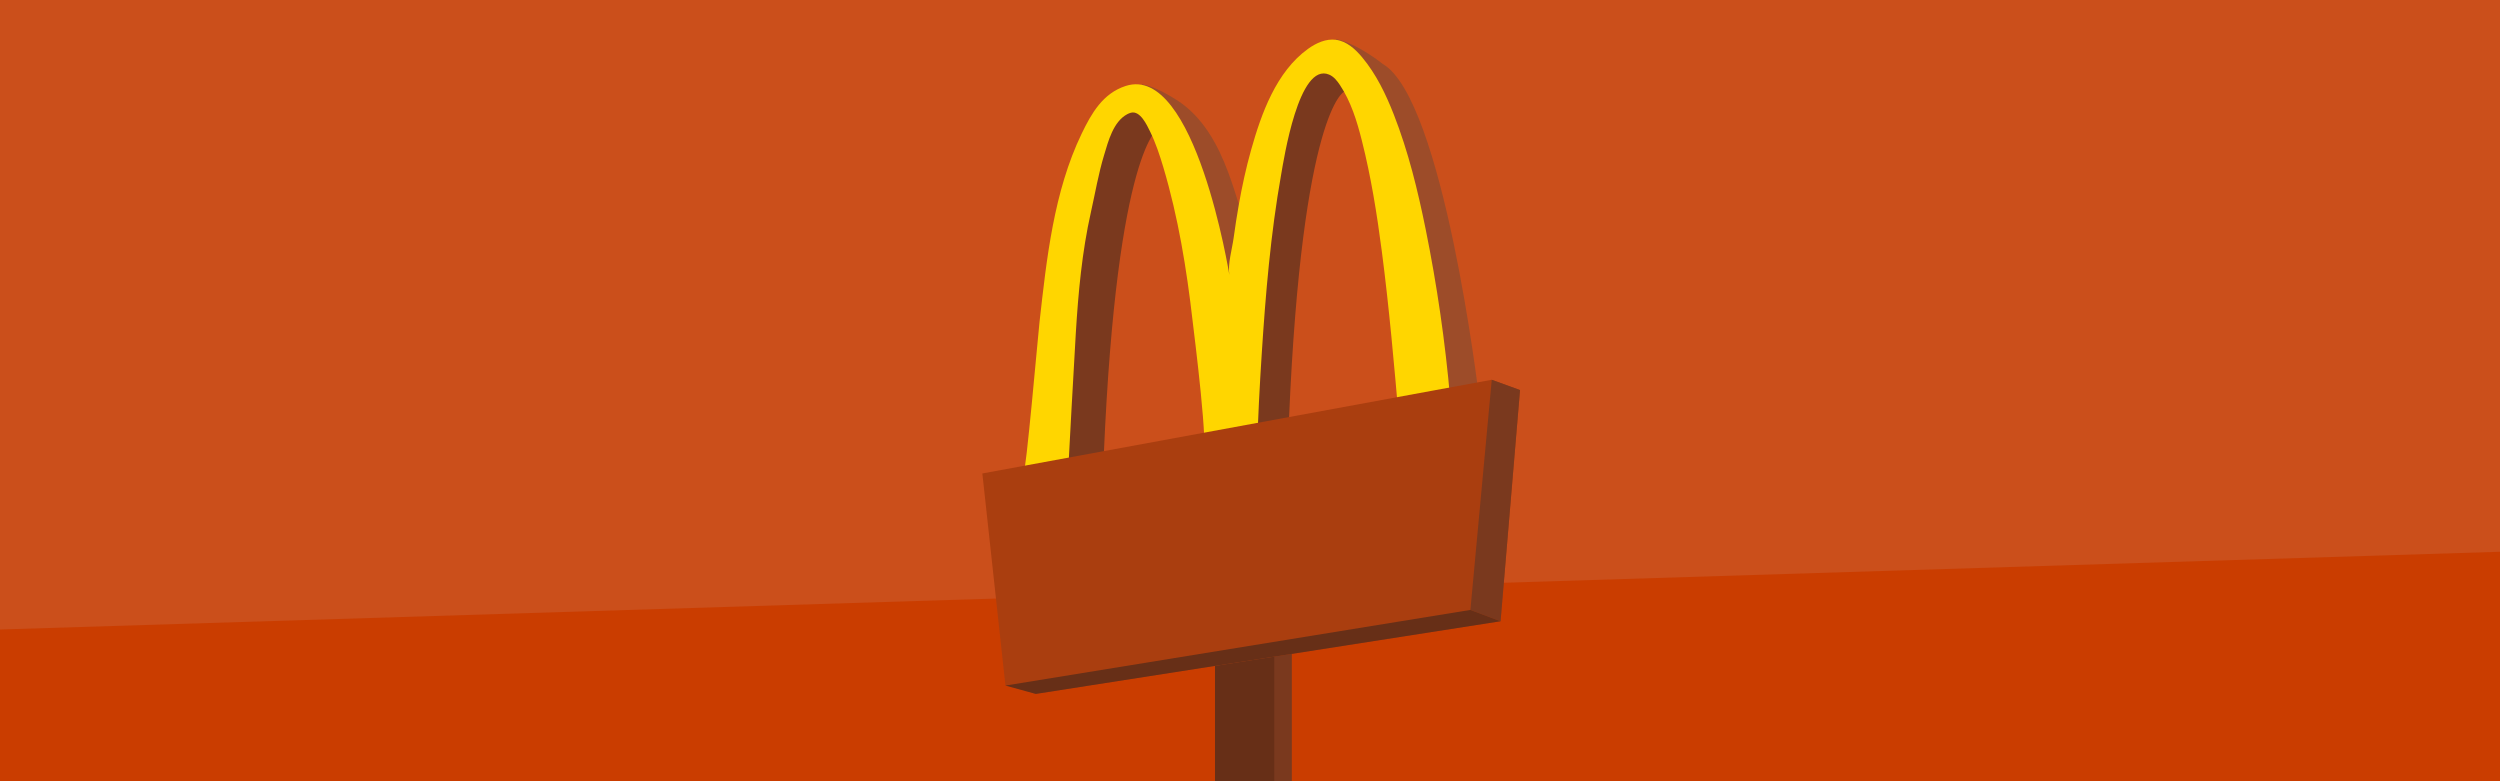 <svg width="1024" height="320" viewBox="0 0 1024 320" fill="none" xmlns="http://www.w3.org/2000/svg">
<rect width="1024" height="320" fill="#CB4F1B"/>
<path d="M0 257.841L1024 226V320H0V257.841Z" fill="#CA3D00"/>
<rect width="24.284" height="71.953" transform="matrix(-1 0 0 1 529.138 248.047)" fill="#7A391E"/>
<rect x="497.658" y="248.047" width="24.284" height="71.953" fill="#672F17"/>
<path d="M550.561 37.557C550.561 37.557 533.405 45.132 527.98 171.49L515.275 175.848L506.642 165.125L508.145 131.996L517.576 77.966L529.257 33.904L545.456 24.692L552.426 37.339L550.561 37.557Z" fill="#7A391E"/>
<path d="M474.698 52.353C474.698 52.353 457.542 59.927 452.117 186.286L439.411 190.644L430.779 179.92L432.282 146.792L441.721 92.762L453.402 48.7L469.592 39.479L476.562 52.126L474.698 52.353Z" fill="#7A391E"/>
<path d="M605.667 161.622C605.667 161.622 591.231 40.554 566.358 26.186C566.358 26.186 556.172 17.864 547.169 16L568.289 70.576L570.859 122.246L582.439 163.201L605.667 161.622Z" fill="#9D4C29"/>
<path d="M511.488 128.872C510.422 124.018 512.437 102.235 511.211 97.414C510.027 92.745 508.759 88.093 507.365 83.474C506.072 79.175 504.678 74.909 503.116 70.71C498.858 59.231 492.602 47.684 481.912 40.924C478.225 38.589 474.228 36.364 470.055 35.054C469.769 34.962 467.779 34.626 467.703 34.441L488.823 89.008L511.488 128.872Z" fill="#9D4C29"/>
<path d="M594.002 163.336C591.961 140.032 588.602 116.846 583.958 93.921C580.725 77.966 576.846 62.078 570.909 46.92C567.634 38.556 563.67 30.343 557.918 23.449C555.113 20.09 551.594 16.907 547.261 16.311C543.171 15.748 539.107 17.604 535.756 20.022C522.732 29.394 516.627 46.567 512.445 61.439C510.37 68.812 508.75 76.311 507.414 83.852C506.617 88.345 505.92 92.863 505.307 97.389C504.702 101.882 502.821 108.147 503.543 112.606C503.543 112.606 489.603 25.985 461.093 35.205C451.722 38.237 447.069 46.408 443.047 54.755C431.643 78.386 428.687 106.03 425.798 131.803C425.16 137.513 420.214 194.264 419.164 194.272C425.295 194.213 431.416 194.146 437.547 194.087C437.353 194.079 440.368 141.124 440.645 136.564C441.653 119.962 443.19 103.1 446.843 86.884C448.598 79.091 449.925 71.138 452.242 63.514C453.93 57.938 455.954 49.851 461.723 46.769C462.202 46.517 462.706 46.315 463.226 46.172C467.022 45.173 469.768 51.228 471.028 53.772C473.362 58.483 475.017 63.547 476.52 68.577C482.616 89.05 486.051 110.204 488.486 131.391C489.041 136.195 495.507 186.597 492.551 187.084L514.922 184.229C515.258 171.137 515.963 158.045 516.803 144.987C518.382 120.432 520.448 95.76 524.756 71.516C525.839 65.394 531.969 25.254 544.414 30.561C546.329 31.376 547.698 33.106 548.848 34.844C553.349 41.638 555.793 49.574 557.792 57.484C561.579 72.423 564.006 87.682 565.996 102.965C569.044 126.378 571.093 149.899 573.134 173.421C580.079 170.045 587.04 166.695 594.002 163.336Z" fill="#FFD600"/>
<path d="M611.024 155.551L622.604 159.767L614.635 254.466L424.261 284.227L411.825 280.801L402.369 193.928L611.024 155.551Z" fill="#AA3E0F"/>
<path d="M611.024 155.551L602.273 249.822L614.635 254.466L622.604 159.767L611.024 155.551Z" fill="#7A391E"/>
<path d="M614.636 254.466L602.275 249.822L411.827 280.801L424.263 284.227L614.636 254.466Z" fill="#672F17"/>
</svg>
